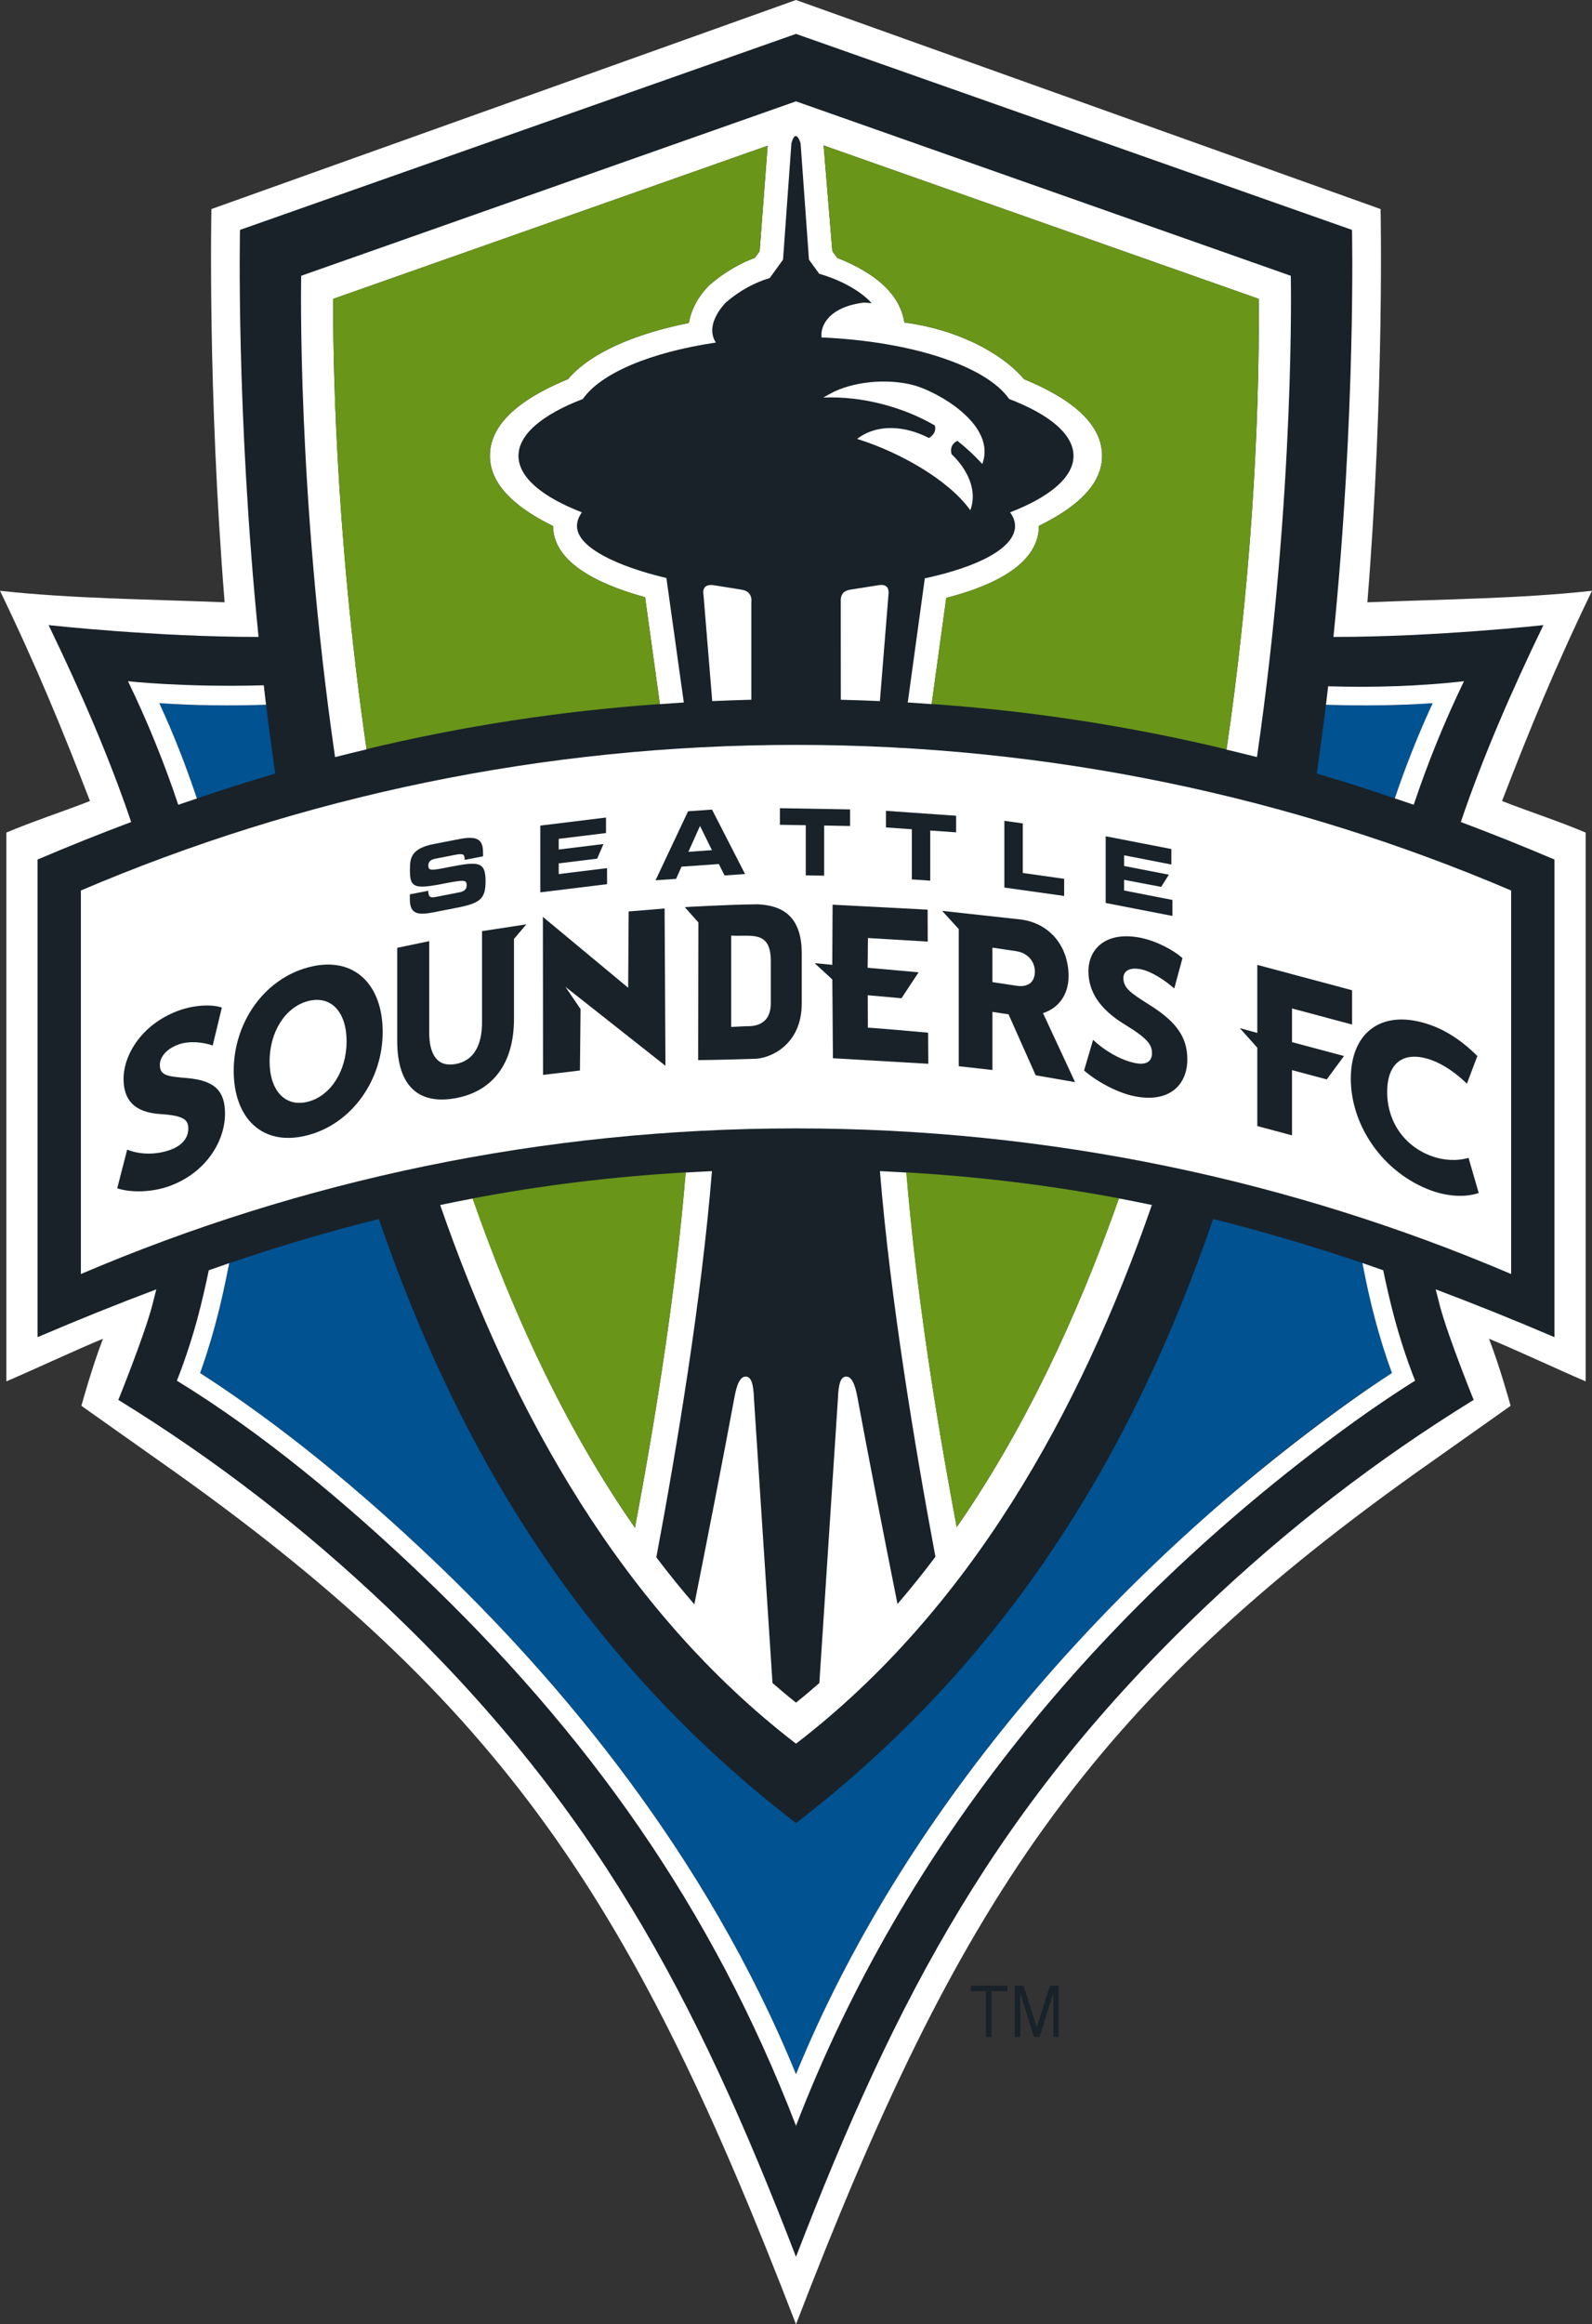 <?xml version="1.0" encoding="utf-8"?>
<!-- Generator: Adobe Illustrator 13.0.0, SVG Export Plug-In . SVG Version: 6.00 Build 14948)  -->
<!DOCTYPE svg PUBLIC "-//W3C//DTD SVG 1.1//EN" "http://www.w3.org/Graphics/SVG/1.1/DTD/svg11.dtd">
<svg version="1.1" id="Ebene_1" xmlns="http://www.w3.org/2000/svg" xmlns:xlink="http://www.w3.org/1999/xlink" x="0px" y="0px"
	 width="387.836px" height="566px" viewBox="0 0 387.836 566" enable-background="new 0 0 387.836 566" xml:space="preserve">
<rect x="0" y="0" width="387.836" height="566" fill="#333333" stroke="none"/>
<path fill="#FFFFFF" d="M387.836,143.867c-17.267,1.909-36.25,2.055-54.725,2.803c4.172-51.514,3.22-95.759,3.22-95.759L193.917,0
	L51.503,50.911c0,0-0.952,44.246,3.22,95.759c-18.474-0.748-37.457-0.894-54.723-2.803c8.913,18.439,15.219,33.824,21.915,51.193
	c-6.188,2.436-14.077,5.002-20.373,7.689v133.636c6.763-2.888,17.093-7.735,23.547-10.377c-2.707,6.977-5.261,16.329-5.261,16.329
	l19.029,13.461C123.334,415.11,154.622,463.931,193.917,566c39.296-102.069,70.584-150.89,155.062-210.201l19.028-13.461
	c0,0-2.555-9.353-5.262-16.329c6.454,2.642,16.783,7.489,23.548,10.377V202.75c-6.297-2.687-14.186-5.253-20.373-7.689
	C372.616,177.691,378.922,162.306,387.836,143.867z"/>
<path fill="#192229" d="M378.686,209.31c-7.637-3.255-15.224-6.289-22.806-9.137c5.324-15.711,12.181-31.538,20.116-47.947
	c0,0-26.364,2.908-51.145,2.873c5.513-54.959,4.521-99.115,4.521-99.115L193.917,8.254L58.463,55.984c0,0-0.992,44.155,4.521,99.115
	c-24.78,0.035-51.145-2.873-51.145-2.873c7.937,16.409,14.792,32.236,20.117,47.947c-7.582,2.848-15.169,5.882-22.806,9.137v116.308
	c9.845-4.204,19.451-8.071,28.932-11.638c-0.349,1.392-0.696,2.788-1.07,4.189c-2.052,7.609-8.183,22.728-8.183,22.728
	c23.725,14.611,45.286,31.287,65.51,50.51c50.301,47.802,75.051,94.483,99.58,158.167c24.53-63.684,49.279-110.365,99.58-158.167
	c20.225-19.223,41.784-35.898,65.51-50.51c0,0-6.13-15.118-8.182-22.728c-0.374-1.401-0.721-2.798-1.07-4.189
	c9.48,3.566,19.087,7.434,28.931,11.638V209.31z"/>
<path fill="#005291" d="M64.816,171.614c-8.8,0.291-17.502,0.196-26.01-0.382c3.493,7.549,6.517,15.314,9.156,23.21
	c6.361-2.16,12.718-4.199,19.087-6.068C66.235,182.739,65.485,177.133,64.816,171.614z"/>
<path fill="#005291" d="M331.999,307.596c-12.215-4.139-24.297-7.716-36.461-10.749c-19.472,56.731-49.998,107.426-101.621,147.105
	c-51.623-39.68-82.148-90.374-101.621-147.105c-12.163,3.033-24.245,6.61-36.461,10.749c-0.952,4.952-2.031,9.88-3.342,14.747
	c-1.55,5.73-2.954,9.839-3.75,12.014c20.244,13.045,39.233,28.876,56.645,45.421c30.739,29.218,66.62,71.636,88.527,125.334
	c0.001-0.002,0.001-0.004,0.002-0.006c0.001,0.002,0.001,0.004,0.002,0.006c21.908-53.698,57.787-96.116,88.527-125.334
	c17.412-16.545,36.4-32.376,56.644-45.421c-0.796-2.175-2.199-6.283-3.749-12.014C334.03,317.476,332.951,312.548,331.999,307.596z"
	/>
<path fill="#005291" d="M323.019,171.614c-0.668,5.52-1.419,11.125-2.232,16.76c6.368,1.869,12.725,3.908,19.087,6.068
	c2.64-7.896,5.663-15.661,9.156-23.21C340.521,171.81,331.818,171.905,323.019,171.614z"/>
<path fill="#FFFFFF" d="M47.965,194.442c-2.64-7.896-5.663-15.661-9.162-23.21c8.508,0.578,17.215,0.673,26.01,0.382
	c-0.191-1.583-0.376-3.155-0.555-4.732c-19.474,0.543-33.073-0.995-33.073-0.995c4.774,9.865,8.843,19.91,12.241,30.087
	C44.939,195.447,46.451,194.955,47.965,194.442z"/>
<path fill="#FFFFFF" d="M174.13,142.551c-3.4-0.643-2.757,2.175-2.757,2.175l2.14,26.003c3.162-0.136,6.331-0.256,9.526-0.332
	v-23.733c0,0,0.487-2.612-2.331-3.059C180.785,143.606,174.13,142.551,174.13,142.551z"/>
<path fill="#FFFFFF" d="M236.383,124.254c1.758-4.667-0.508-9.78-4.571-13.667c-0.633-2.476,1.432-3.234,1.432-3.234
	c2.12,1.672,4.134,3.546,6.053,5.63c3.601-9.608-11.131-17.75-16.887-19.227c-6.449-1.658-14.838-0.839-20.207,2.14l-1.632,0.909
	c4.901-0.176,9.623,0.382,14.365,1.607c4.626,1.201,8.875,2.913,12.793,5.193c0.607,1.999-1.441,3.054-1.441,3.054
	c-5.676-2.938-12.478-3.602-17.485,0.226l0.819,0.261C218.868,110.12,230.943,116.649,236.383,124.254z"/>
<path fill="#FFFFFF" d="M336.974,309.334c-1.688-0.588-3.375-1.19-5.053-1.764c1.702,9.146,4.023,18.192,7.177,26.786
	c-2.571,1.657-8.106,5.324-15.64,10.904C268.896,385.634,219.667,442,193.917,505.111C172.01,451.413,136.13,409,105.388,379.777
	c-17.414-16.539-36.403-32.376-56.642-45.421c0.791-2.175,2.2-6.278,3.75-12.014c1.311-4.867,2.386-9.8,3.343-14.747
	c-1.653,0.563-3.318,1.16-4.973,1.738c-0.824,3.947-1.725,7.885-2.783,11.823c-2.295,8.498-4.995,15.058-4.995,15.058
	c21.231,13.03,41.172,29.791,59.144,46.873c40.873,38.846,71.208,81.394,91.686,134.571
	c26.462-68.723,73.697-125.404,132.262-168.73c10.407-7.706,18.564-12.714,18.564-12.714s-2.702-6.56-4.983-15.058
	C338.696,317.219,337.792,313.281,336.974,309.334z"/>
<path fill="#FFFFFF" d="M349.034,171.232c-3.637,7.835-6.67,15.58-9.232,23.19c1.537,0.518,3.069,1.015,4.602,1.552
	c3.405-10.171,7.474-20.222,12.245-30.082c-10.708,1.21-21.819,1.568-33.091,1.231c-0.176,1.497-0.356,2.994-0.532,4.496
	C331.815,171.905,340.525,171.814,349.034,171.232z"/>
<path fill="#FFFFFF" d="M89.308,182.482c-7.898-54.426-8.197-98.562-8.132-109.703l105.835-37.294l-1.954,25.692l-1.158,1.606
	c-3.662,1.362-7.391,3.501-10.862,6.455c-2.449,2.286-4.636,5.761-5.201,9.408c-12.643,2.516-23.792,7.037-29.471,13.687
	c-8.863,3.642-19.019,9.553-19.019,18.675c0,7.916,7.966,13.457,15.393,17.098c0,10.181,14.586,15.159,22.409,17.329l3.606,26.043
	c1.944-0.136,3.878-0.292,5.832-0.407l-4.242-30.313c-11.823-2.803-21.781-7.418-21.781-12.652c0-1.14,0.409-2.265,1.204-3.34
	c-9.654-3.737-15.456-8.528-15.456-13.757c0-5.269,5.894-10.096,15.676-13.848c4.387-6.299,16.572-11.401,32.407-13.743
	c-2.966-4.596,2.532-9.85,2.532-9.85c3.476-2.958,7.072-4.802,10.596-5.866l3.24-4.476l2.037-28.324c1.085-3.988,2.238,0,2.238,0
	l2.039,28.324l2.491,3.436c9.161,2.662,12.777,7.158,12.777,7.158l-1.873-0.131c-8.393,1.035-10.668,5.475-10.337,8.484
	c22.126,0.964,40.157,7.017,45.718,14.988c9.784,3.752,15.671,8.579,15.671,13.848c0,5.229-5.802,10.021-15.445,13.757
	c0.783,1.075,1.205,2.2,1.205,3.34c0,5.234-8.669,9.87-21.983,12.732l-4.154,30.223c1.954,0.115,3.883,0.276,5.821,0.407
	l3.562-25.872c8.167-2.105,22.571-6.942,22.571-17.545c7.425-3.642,15.391-9.126,15.391-17.042c0-9.122-10.155-15.033-19.021-18.675
	c-5.671-6.685-16.761-12.195-29.151-13.803c-0.639-3.978-3.185-10.512-16.34-15.726l-1.206-1.638l-2.124-25.747L306.656,72.78
	c0.206,32.512-2.099,70.585-7.865,109.763c2.477,0.598,4.952,1.185,7.424,1.823c9.397-64.769,8.242-117.207,8.242-117.207
	L193.92,24.677L73.375,67.16c0,0-1.143,52.438,8.25,117.207C84.18,183.708,86.741,183.095,89.308,182.482z"/>
<path fill="#FFFFFF" d="M213.98,142.511c-1.979,0.316-6.796,1.075-6.796,1.075c-2.265,0.367-2.365,1.834-2.365,2.758
	c0,0,0.015,10.156,0.02,24.059c3.189,0.07,6.354,0.196,9.515,0.327l2.089-25.888C216.533,144.093,216.674,142.044,213.98,142.511z"
	/>
<path fill="#FFFFFF" d="M167.025,285.535c-2.335,28.083-6.959,57.882-12.346,86.487c-16.648-23.883-29.506-51.503-39.504-80.164
	c-2.659,0.498-5.304,1.025-7.941,1.582c17.538,50.58,44.447,98.714,86.686,131.176c42.241-32.462,69.144-80.596,86.693-131.181
	c-2.672-0.558-5.354-1.09-8.041-1.602c-10.312,29.253-23.281,56.662-39.495,80.048c-5.374-28.56-9.854-57.696-12.255-86.342
	c-2.14-0.131-4.289-0.251-6.459-0.347c2.541,31.232,8.573,67.477,13.521,93.901c-2.973,3.968-6.057,7.81-9.241,11.508
	c-3.41-17.118-7.073-35.793-9.766-50.369c-0.603-3.285-1.477-5.204-2.918-4.998c-1.14,0.166-1.707,1.678-1.833,5.42l-4.521,69.194
	c-1.868,1.632-3.757,3.234-5.686,4.771c-1.946-1.547-3.848-3.145-5.726-4.776l-4.51-69.189c-0.128-3.742-0.688-5.254-1.831-5.42
	c-1.452-0.206-2.321,1.713-2.926,4.998c-2.697,14.597-6.364,33.312-9.774,50.449c-3.197-3.697-6.288-7.51-9.262-11.452
	c4.958-26.43,11.013-62.75,13.552-94.037C171.287,285.289,169.152,285.409,167.025,285.535z"/>
<polygon fill="#FFFFFF" points="168.886,207.431 174.617,207.024 171.711,201.127 "/>
<path fill="#FFFFFF" d="M193.918,181.393c-61.838,0-120.73,12.633-174.215,35.461v93.395
	c53.485-22.84,112.377-35.466,174.215-35.466c61.838,0,120.716,12.626,174.218,35.466v-93.395
	C314.635,194.02,255.757,181.393,193.918,181.393z"/>
<path fill="#192229" d="M117.431,248.939c0,5.606-2.017,9.368-6.419,10.162c-4.438,0.813-6.454-2.19-6.454-7.745v-22.171
	l-7.788,1.622v22.648c0,10.839,5.036,15.585,14.062,13.998c9.029-1.587,14.383-8.272,14.383-19.328v-19.483l3.019-3.556
	l-10.802,1.663V248.939z"/>
<polygon fill="#192229" points="147.89,211.399 136.116,212.851 136.116,210.244 145.474,209.094 147.021,205.532 136.116,206.873 
	136.116,204.271 147.634,202.86 147.634,199.083 131.626,201.047 131.626,217.301 147.89,215.307 "/>
<path fill="#192229" d="M176.507,213.187l5-0.347l-8.049-15.691l-5.833,0.407l-7.926,16.812l5.01-0.352l1.316-2.969l9.094-0.638
	L176.507,213.187z M167.707,207.431l2.825-6.303l2.906,5.896L167.707,207.431z"/>
<polygon fill="#192229" points="161.905,221.233 153.151,221.952 153.033,240.536 132.259,223.278 132.292,261.757 141.282,260.683 
	141.431,245.729 137.753,240.315 162.117,259.538 "/>
<path fill="#192229" d="M75.25,235.519c-10.97,2.858-18.315,13.571-18.315,25.214c0,11.602,7.007,18.579,17.976,15.726
	c10.93-2.848,18.316-13.562,18.316-25.164C93.227,239.647,86.175,232.681,75.25,235.519z M75.057,268.277
	c-5.601,1.457-9.382-2.742-9.382-9.814c0-7.118,3.782-13.22,9.382-14.687c5.611-1.457,9.38,2.687,9.38,9.81
	C84.437,260.657,80.667,266.81,75.057,268.277z"/>
<path fill="#192229" d="M184.566,220.209c-8.315,0.1-17.738,0.698-17.738,0.698l3.308,3.722l-0.058,33.527
	c0,0,5.854-0.055,13.368-0.312c4.083,0.101,11.866-3.365,11.866-13.411v-12.306C195.313,222.399,189.777,220.455,184.566,220.209z
	 M187.783,244.293c0,2.808-1.16,5.786-6.033,5.605l-3.616,0.181v-22.251c4.667,0.322,9.649-1.466,9.649,6.214V244.293z"/>
<polygon fill="#192229" points="285.622,219.149 273.85,216.854 273.85,214.252 282.88,215.97 284.748,213.001 273.85,210.882 
	273.85,208.279 285.361,210.525 285.361,206.752 269.359,203.644 269.359,219.887 285.622,223.047 "/>
<path fill="#192229" d="M105.56,222.173l5.437-1.06c5.955-1.155,7.293-2.134,7.293-6.514c0-4.731-1.62-4.893-8.583-3.516
	c-4.81,0.959-5.359,1.02-5.359-0.396c0-0.875,0.683-1.386,1.698-1.583l4.967-0.965c2.067-0.401,2.18,0.065,2.18,1.256l4.491-0.869
	v-0.517c0-2.848-0.487-4.711-5.658-3.707l-6.263,1.215c-5.658,1.1-5.899,3.416-5.899,6.359c0,3.998,0.771,4.736,7.519,3.435
	c5.771-1.125,6.301-1.14,6.301,0.276c0,1.256-0.967,1.557-1.918,1.738l-5.492,1.07c-1.296,0.251-1.924,0.241-1.939-1.481
	l-4.49,0.874v1.12C99.842,222.429,101.477,222.966,105.56,222.173z"/>
<polygon fill="#192229" points="259.248,214.006 249.167,212.584 249.167,200.515 244.682,199.882 244.682,216.135 259.248,218.18 
	"/>
<path fill="#192229" d="M45.616,262.536c-4.764-0.401-6.673-0.583-6.673-3.244c0-1.658,1.298-3.742,4.5-4.928
	c2.687-0.984,6.203-0.557,8.375,0.236l2.225-9.237c-2.225-0.778-6.469-0.763-10.6,0.758c-8.84,3.265-13.341,10.679-13.341,16.596
	c0,4.877,2.326,8.167,9.001,8.583c5.786,0.362,6.768,1.437,6.768,3.542c0,1.994-1.188,3.983-4.294,5.133
	c-3.563,1.311-7.544,1.221-10.596-0.025l-2.426,9.417c3.305,1.11,8.476,1.02,12.771-0.552c9.094-3.355,13.491-11.125,13.491-17.6
	C54.817,266.012,52.692,263.134,45.616,262.536z"/>
<path fill="#192229" d="M260.318,237.608c0.005-6.414-3.889-12.552-11.423-13.672l-19.377-2.125l4.048,4.43v33.402l8.207,0.919
	v-14.149l3.923,0.593l6.614,14.848l9.595,1.662l-7.816-16.811C257.46,245.664,260.349,242.636,260.318,237.608z M248.905,240.129
	c-0.341,0.02-0.698-0.005-1.09-0.055l-6.047-0.915v-8.398l5.806,0.869c2.783,0.427,4.541,2.481,4.541,4.998
	C252.064,238.803,250.965,239.983,248.905,240.129z"/>
<path fill="#192229" d="M348.8,281.547c-6.705-2.436-10.86-8.418-10.86-15.646c0-7.232,4.155-10.176,10.86-7.735
	c2.938,1.075,5.916,3.169,8.563,5.721l2.541-6.726c-3.225-3.25-7.047-5.967-11.205-7.484c-11.688-4.259-19.62,1.402-19.62,12.989
	c0,11.538,7.932,22.989,19.62,27.258c4.108,1.487,8.418,1.673,11.542,0.588l-2.486-8.563
	C355.067,282.773,351.737,282.622,348.8,281.547z"/>
<polygon fill="#192229" points="232.924,198.646 215.836,197.451 215.836,201.494 222.14,201.936 222.14,214.146 226.62,214.458 
	226.62,202.247 232.924,202.689 "/>
<polygon fill="#192229" points="314.755,245.579 329.391,249.492 329.391,241.144 306.297,234.966 306.297,251.536 302.027,250.36 
	306.297,255.123 306.297,274.214 314.755,276.479 314.755,260.597 323.213,262.857 327.422,257.157 314.755,253.776 "/>
<path fill="#192229" d="M211.426,250.275l-0.03-7.916l8.218,0.728l4.169-6.313l-12.412-1.11l0.075-7.238l14.567,0.869l-0.03-7.78
	l-23.15-1.206l-0.075,14.647l-4.31-0.412l4.319,3.973l0.15,19.182l23.236,1.351l-0.051-7.57
	C226.103,251.48,211.41,250.145,211.426,250.275z"/>
<polygon fill="#192229" points="200.777,213.242 200.777,201.032 207.086,201.147 207.086,197.104 189.993,196.808 189.993,200.851 
	196.297,200.952 196.297,213.167 "/>
<path fill="#192229" d="M280.192,244.805c-4.615-2.918-6.464-4.104-6.514-6.58c-0.03-1.547,1.186-2.797,4.279-2.185
	c2.581,0.507,5.997,2.772,8.106,4.676l2.009-7.408c-2.17-1.919-6.278-4.159-10.256-4.953c-8.519-1.672-12.758,2.833-12.657,8.354
	c0.08,4.53,2.396,8.835,8.859,12.783c5.626,3.416,6.59,4.942,6.625,6.901c0.03,1.854-1.085,3.074-4.068,2.486
	c-3.436-0.683-7.303-2.873-10.281-5.661l-2.194,7.469c3.225,2.792,8.231,5.47,12.37,6.283c8.77,1.728,12.889-3.164,12.778-9.186
	C289.174,252.938,287.069,249.135,280.192,244.805z"/>
<polygon fill="#192229" points="236.498,484.87 240.189,484.87 240.189,496.035 241.536,496.035 241.536,484.87 245.423,484.87 
	245.423,483.529 236.498,483.529 "/>
<polygon fill="#192229" points="252.57,493.705 249.366,483.529 247.211,483.529 247.211,496.035 248.558,496.035 248.558,485.412 
	251.902,496.035 253.243,496.035 256.594,485.412 256.594,496.035 257.931,496.035 257.931,483.529 255.78,483.529 "/>
<path fill="#699519" d="M89.3,182.427c-7.896-54.406-8.192-98.517-8.122-109.652l105.83-37.294l-1.949,25.691l-1.158,1.607
	c-3.667,1.367-7.396,3.506-10.87,6.459c-2.446,2.286-4.628,5.756-5.193,9.408c-12.643,2.511-23.793,7.032-29.472,13.682
	c-8.868,3.642-19.021,9.558-19.021,18.675c0,7.916,7.969,13.456,15.395,17.103c0,10.186,14.586,15.153,22.409,17.324l3.601,26.013
	C136.233,173.175,112.604,176.837,89.3,182.427 M203.976,62.81c13.15,5.209,15.701,11.743,16.345,15.721
	c12.386,1.603,23.476,7.118,29.142,13.798c8.871,3.642,19.026,9.558,19.026,18.675c0,7.916-7.966,13.406-15.391,17.047
	c0,10.598-14.404,15.435-22.571,17.54l-3.557,25.842c24.651,1.738,48.41,5.419,71.837,11.055c5.766-39.163,8.056-77.21,7.85-109.713
	l-106.016-37.36l2.129,25.747L203.976,62.81z M220.772,285.495c2.41,28.655,6.926,57.812,12.305,86.387
	c16.214-23.396,29.224-50.795,39.54-80.059C255.9,288.664,238.793,286.545,220.772,285.495 M115.115,291.844
	c10.008,28.67,22.909,56.286,39.567,80.174c5.384-28.601,10.046-58.435,12.387-86.522
	C149.003,286.545,131.866,288.675,115.115,291.844"/>
</svg>
